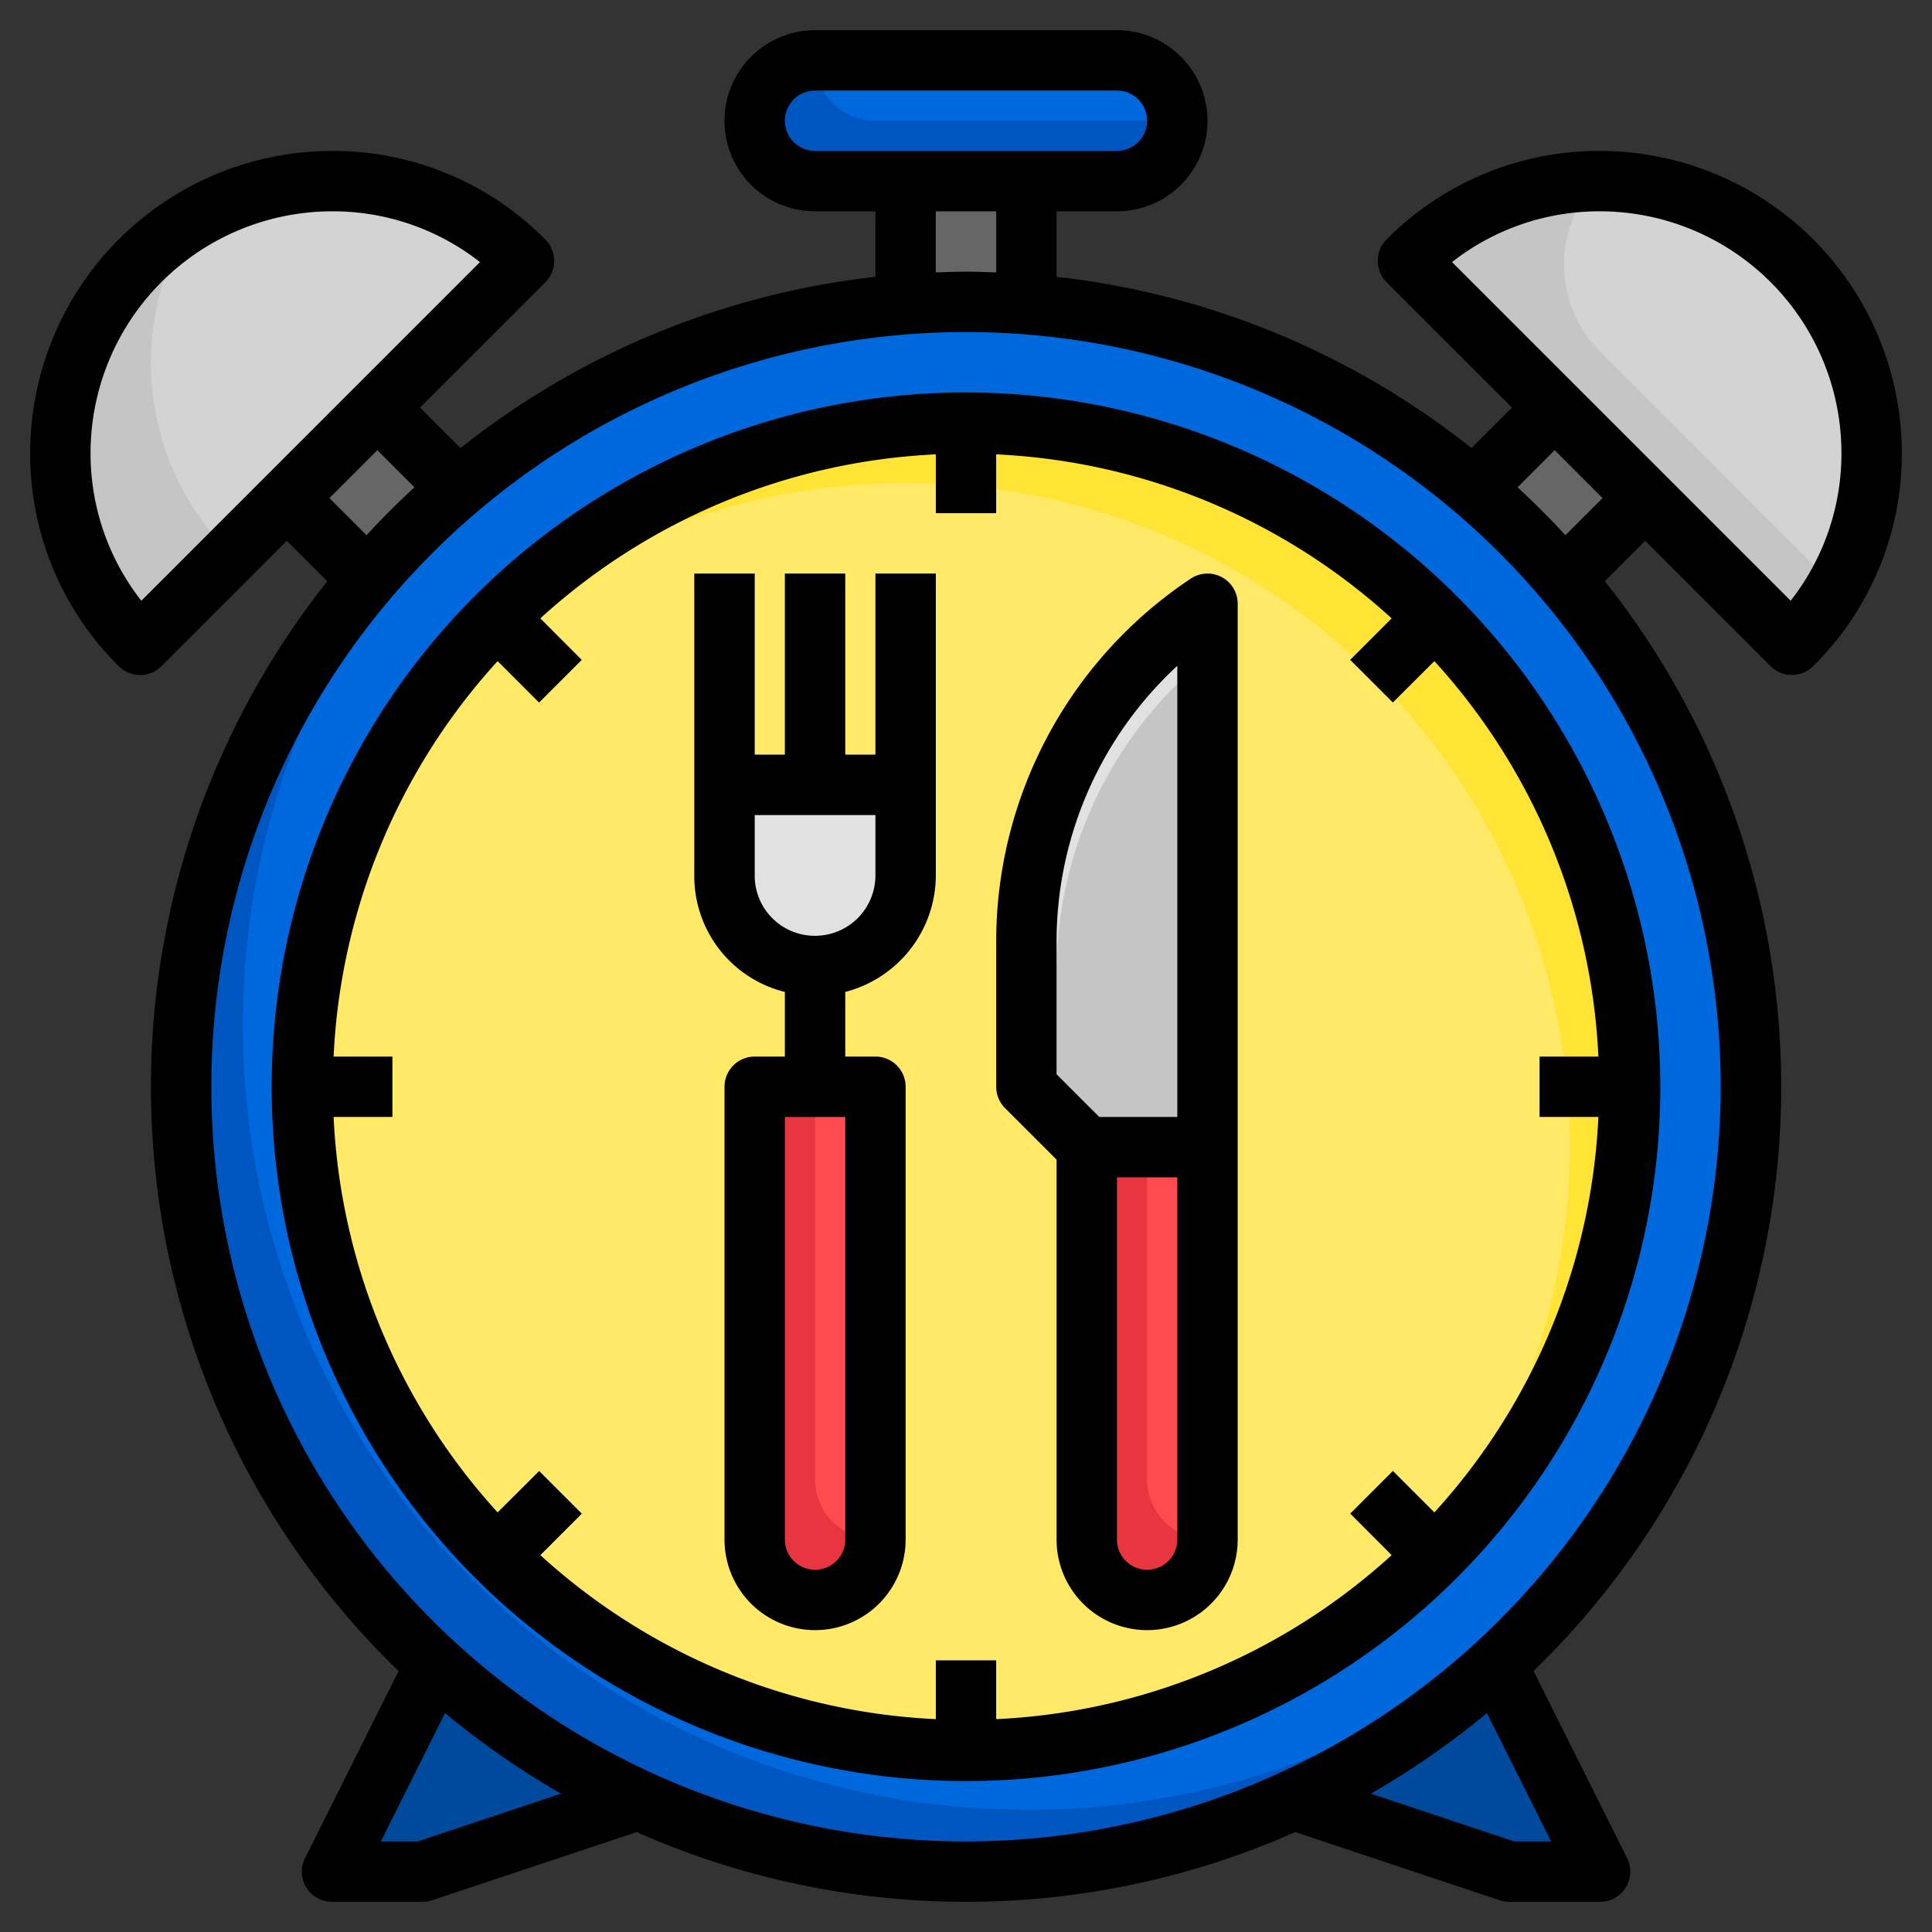 <svg height="512" viewBox="0 0 64 64" width="512" xmlns="http://www.w3.org/2000/svg"><rect x="0" y="0" width="64" height="64" fill="#333333" stroke="none"/><g id="Layer_32" data-name="Layer 32"><path d="m17.36 8.64-12.72 12.72a8.994 8.994 0 1 1 12.72-12.72z" fill="#c5c5c5"/><path d="m10.217 14.446h4.243v3.785h-4.243z" fill="#666" transform="matrix(.707 -.707 .707 .707 -7.939 13.51)"/><path d="m49.769 14.217h3.785v4.243h-3.785z" fill="#666" transform="matrix(.707 -.707 .707 .707 3.579 41.316)"/><path d="m30 6h4v4.076h-4z" fill="#666"/><path d="m6.322 7.322a8.963 8.963 0 0 0 1.318 11.038l9.72-9.72a8.963 8.963 0 0 0 -11.038-1.318z" fill="#d3d3d3"/><path d="m49.578 55.158 3.422 6.842h-3.001l-7.127-2.376h-21.744l-7.128 2.376h-3.001l3.422-6.843z" fill="#004a9e"/><circle cx="32" cy="36" fill="#0056c0" r="26"/><path d="m32 10a25.9 25.9 0 0 0 -17.355 6.645 26 26 0 0 0 36.71 36.71 26 26 0 0 0 -19.355-43.355z" fill="#0068dd"/><circle cx="32" cy="36" fill="#ffe436" r="22"/><path d="m30 16a21.9 21.9 0 0 0 -14.52 5.48 21.994 21.994 0 0 0 31.04 31.04 21.994 21.994 0 0 0 -16.52-36.52z" fill="#ffe966"/><path d="m46.64 8.64 12.72 12.72a8.994 8.994 0 1 0 -12.72-12.72z" fill="#c5c5c5"/><g fill="#fff"><path d="m31 55v2.975c.332.015.665.025 1 .025s.668-.01 1-.025v-2.975z"/><path d="m33 17v-2.975c-.332-.015-.665-.025-1-.025s-.668.01-1 .025v2.975z"/><path d="m13 35h-2.975c-.015.332-.025.665-.025 1s.01.668.025 1h2.975z"/><path d="m51 37h2.975c.015-.332.025-.665.025-1s-.01-.668-.025-1h-2.975z"/><path d="m44.728 50.142 2.1 2.1q.738-.675 1.414-1.414l-2.1-2.1z"/><path d="m19.272 21.858-2.1-2.105q-.739.675-1.415 1.415l2.105 2.1z"/><path d="m17.858 48.728-2.105 2.1q.675.739 1.414 1.414l2.1-2.1z"/><path d="m46.142 23.272 2.1-2.1q-.675-.739-1.415-1.415l-2.1 2.105z"/></g><path d="m40 38v-18a13.475 13.475 0 0 0 -6 11.211v4.789l2 2" fill="#e1e1e1"/><path d="m40 38h-4v13a2 2 0 0 0 2 2 2 2 0 0 0 2-2z" fill="#e9353f"/><path d="m25 36h4a0 0 0 0 1 0 0v15a2 2 0 0 1 -2 2 2 2 0 0 1 -2-2v-15a0 0 0 0 1 0 0z" fill="#e9353f"/><path d="m27 36v13a2 2 0 0 0 2 2v-15z" fill="#ff4b50"/><path d="m38 38v11a2 2 0 0 0 2 2v-13z" fill="#ff4b50"/><path d="m40 21.76a13.46 13.46 0 0 0 -5 10.451v4.789l1 1h4z" fill="#c5c5c5"/><path d="m24 26h6a0 0 0 0 1 0 0v3a3 3 0 0 1 -3 3 3 3 0 0 1 -3-3v-3a0 0 0 0 1 0 0z" fill="#e1e1e1"/><path d="m29 19v6h-1v-6h-2v6h-1v-6h-2v10.006a3.95 3.95 0 0 0 3 3.853v3.141h2v-3.142a4 4 0 0 0 3-3.858v-10zm-2 12a1.992 1.992 0 0 1 -2-1.994v-2.006h4v2a2 2 0 0 1 -2 2z" fill="#c5c5c5"/><path d="m62 15a9 9 0 0 0 -9-9c-.041 0-.081.006-.123.006a4.085 4.085 0 0 0 .131 5.642l7.8 7.805a8.947 8.947 0 0 0 1.192-4.453z" fill="#d3d3d3"/><rect fill="#0056c0" height="4" rx="2" width="14" x="25" y="2"/><path d="m37 2h-10a2 2 0 0 0 2 2h10a2 2 0 0 0 -2-2z" fill="#0068dd"/><path d="m32 13a23 23 0 1 0 23 23 23.026 23.026 0 0 0 -23-23zm20.949 24a20.891 20.891 0 0 1 -5.433 13.1l-1.374-1.374-1.414 1.414 1.372 1.376a20.886 20.886 0 0 1 -13.1 5.433v-1.949h-2v1.949a20.886 20.886 0 0 1 -13.1-5.433l1.374-1.374-1.414-1.414-1.376 1.372a20.891 20.891 0 0 1 -5.433-13.1h1.949v-2h-1.949a20.886 20.886 0 0 1 5.433-13.1l1.374 1.374 1.414-1.414-1.372-1.376a20.886 20.886 0 0 1 13.1-5.433v1.949h2v-1.949a20.886 20.886 0 0 1 13.1 5.433l-1.374 1.374 1.414 1.414 1.376-1.372a20.886 20.886 0 0 1 5.433 13.1h-1.949v2z"/><path d="m53 5a9.893 9.893 0 0 0 -7.069 2.935 1 1 0 0 0 0 1.412l4.155 4.153-1.342 1.342a26.869 26.869 0 0 0 -13.744-5.671v-2.171h2a3 3 0 0 0 0-6h-10a3 3 0 0 0 0 6h2v2.171a26.869 26.869 0 0 0 -13.744 5.671l-1.342-1.342 4.153-4.153a1 1 0 0 0 0-1.411 9.888 9.888 0 0 0 -7.067-2.936 10.011 10.011 0 0 0 -10 10 9.888 9.888 0 0 0 2.936 7.069 1 1 0 0 0 1.411 0l4.153-4.155 1.342 1.342a26.928 26.928 0 0 0 2.361 36.1l-3.1 6.2a1 1 0 0 0 .897 1.444h3a1 1 0 0 0 .316-.052l6.776-2.258a26.909 26.909 0 0 0 21.816 0l6.774 2.258a1 1 0 0 0 .318.052h3a1 1 0 0 0 .9-1.447l-3.1-6.2a26.927 26.927 0 0 0 2.363-36.1l1.337-1.339 4.153 4.153a1 1 0 0 0 1.412 0 9.893 9.893 0 0 0 2.935-7.067 10.011 10.011 0 0 0 -10-10zm-27-1a1 1 0 0 1 1-1h10a1 1 0 0 1 0 2h-10a1 1 0 0 1 -1-1zm5 3h2v2.025c-.332-.012-.665-.025-1-.025s-.668.013-1 .025zm-26.318 12.9a7.9 7.9 0 0 1 -1.682-4.9 8.009 8.009 0 0 1 8-8 7.9 7.9 0 0 1 4.9 1.682zm6.232-3.4 1.586-1.586 1.229 1.229q-.825.76-1.586 1.586zm2.924 44.5h-1.221l2.127-4.253a27.068 27.068 0 0 0 3.842 2.67zm37.544 0h-1.221l-4.748-1.583a26.98 26.98 0 0 0 3.842-2.669zm-19.382 0a25 25 0 1 1 25-25 25.028 25.028 0 0 1 -25 25zm19.857-43.271q-.76-.825-1.586-1.586l1.229-1.229 1.586 1.586zm7.461 2.171-11.218-11.218a7.9 7.9 0 0 1 4.9-1.682 8.009 8.009 0 0 1 8 8 7.9 7.9 0 0 1 -1.682 4.9z"/><path d="m29 25h-1v-6h-2v6h-1v-6h-2v10.006a3.95 3.95 0 0 0 3 3.853v2.141h-1a1 1 0 0 0 -1 1v15a3 3 0 0 0 6 0v-15a1 1 0 0 0 -1-1h-1v-2.142a4 4 0 0 0 3-3.858v-10h-2zm-1 26a1 1 0 0 1 -2 0v-14h2zm-1-20a1.992 1.992 0 0 1 -2-1.994v-2.006h4v2a2 2 0 0 1 -2 2z"/><path d="m40.472 19.118a1 1 0 0 0 -1.027.05 14.445 14.445 0 0 0 -6.445 12.043v4.789a1 1 0 0 0 .293.707l1.707 1.707v12.586a3 3 0 0 0 6 0v-31a1 1 0 0 0 -.528-.882zm-5.472 16.468v-4.375a12.443 12.443 0 0 1 4-9.155v14.944h-2.586zm3 16.414a1 1 0 0 1 -1-1v-12h2v12a1 1 0 0 1 -1 1z"/></g></svg>